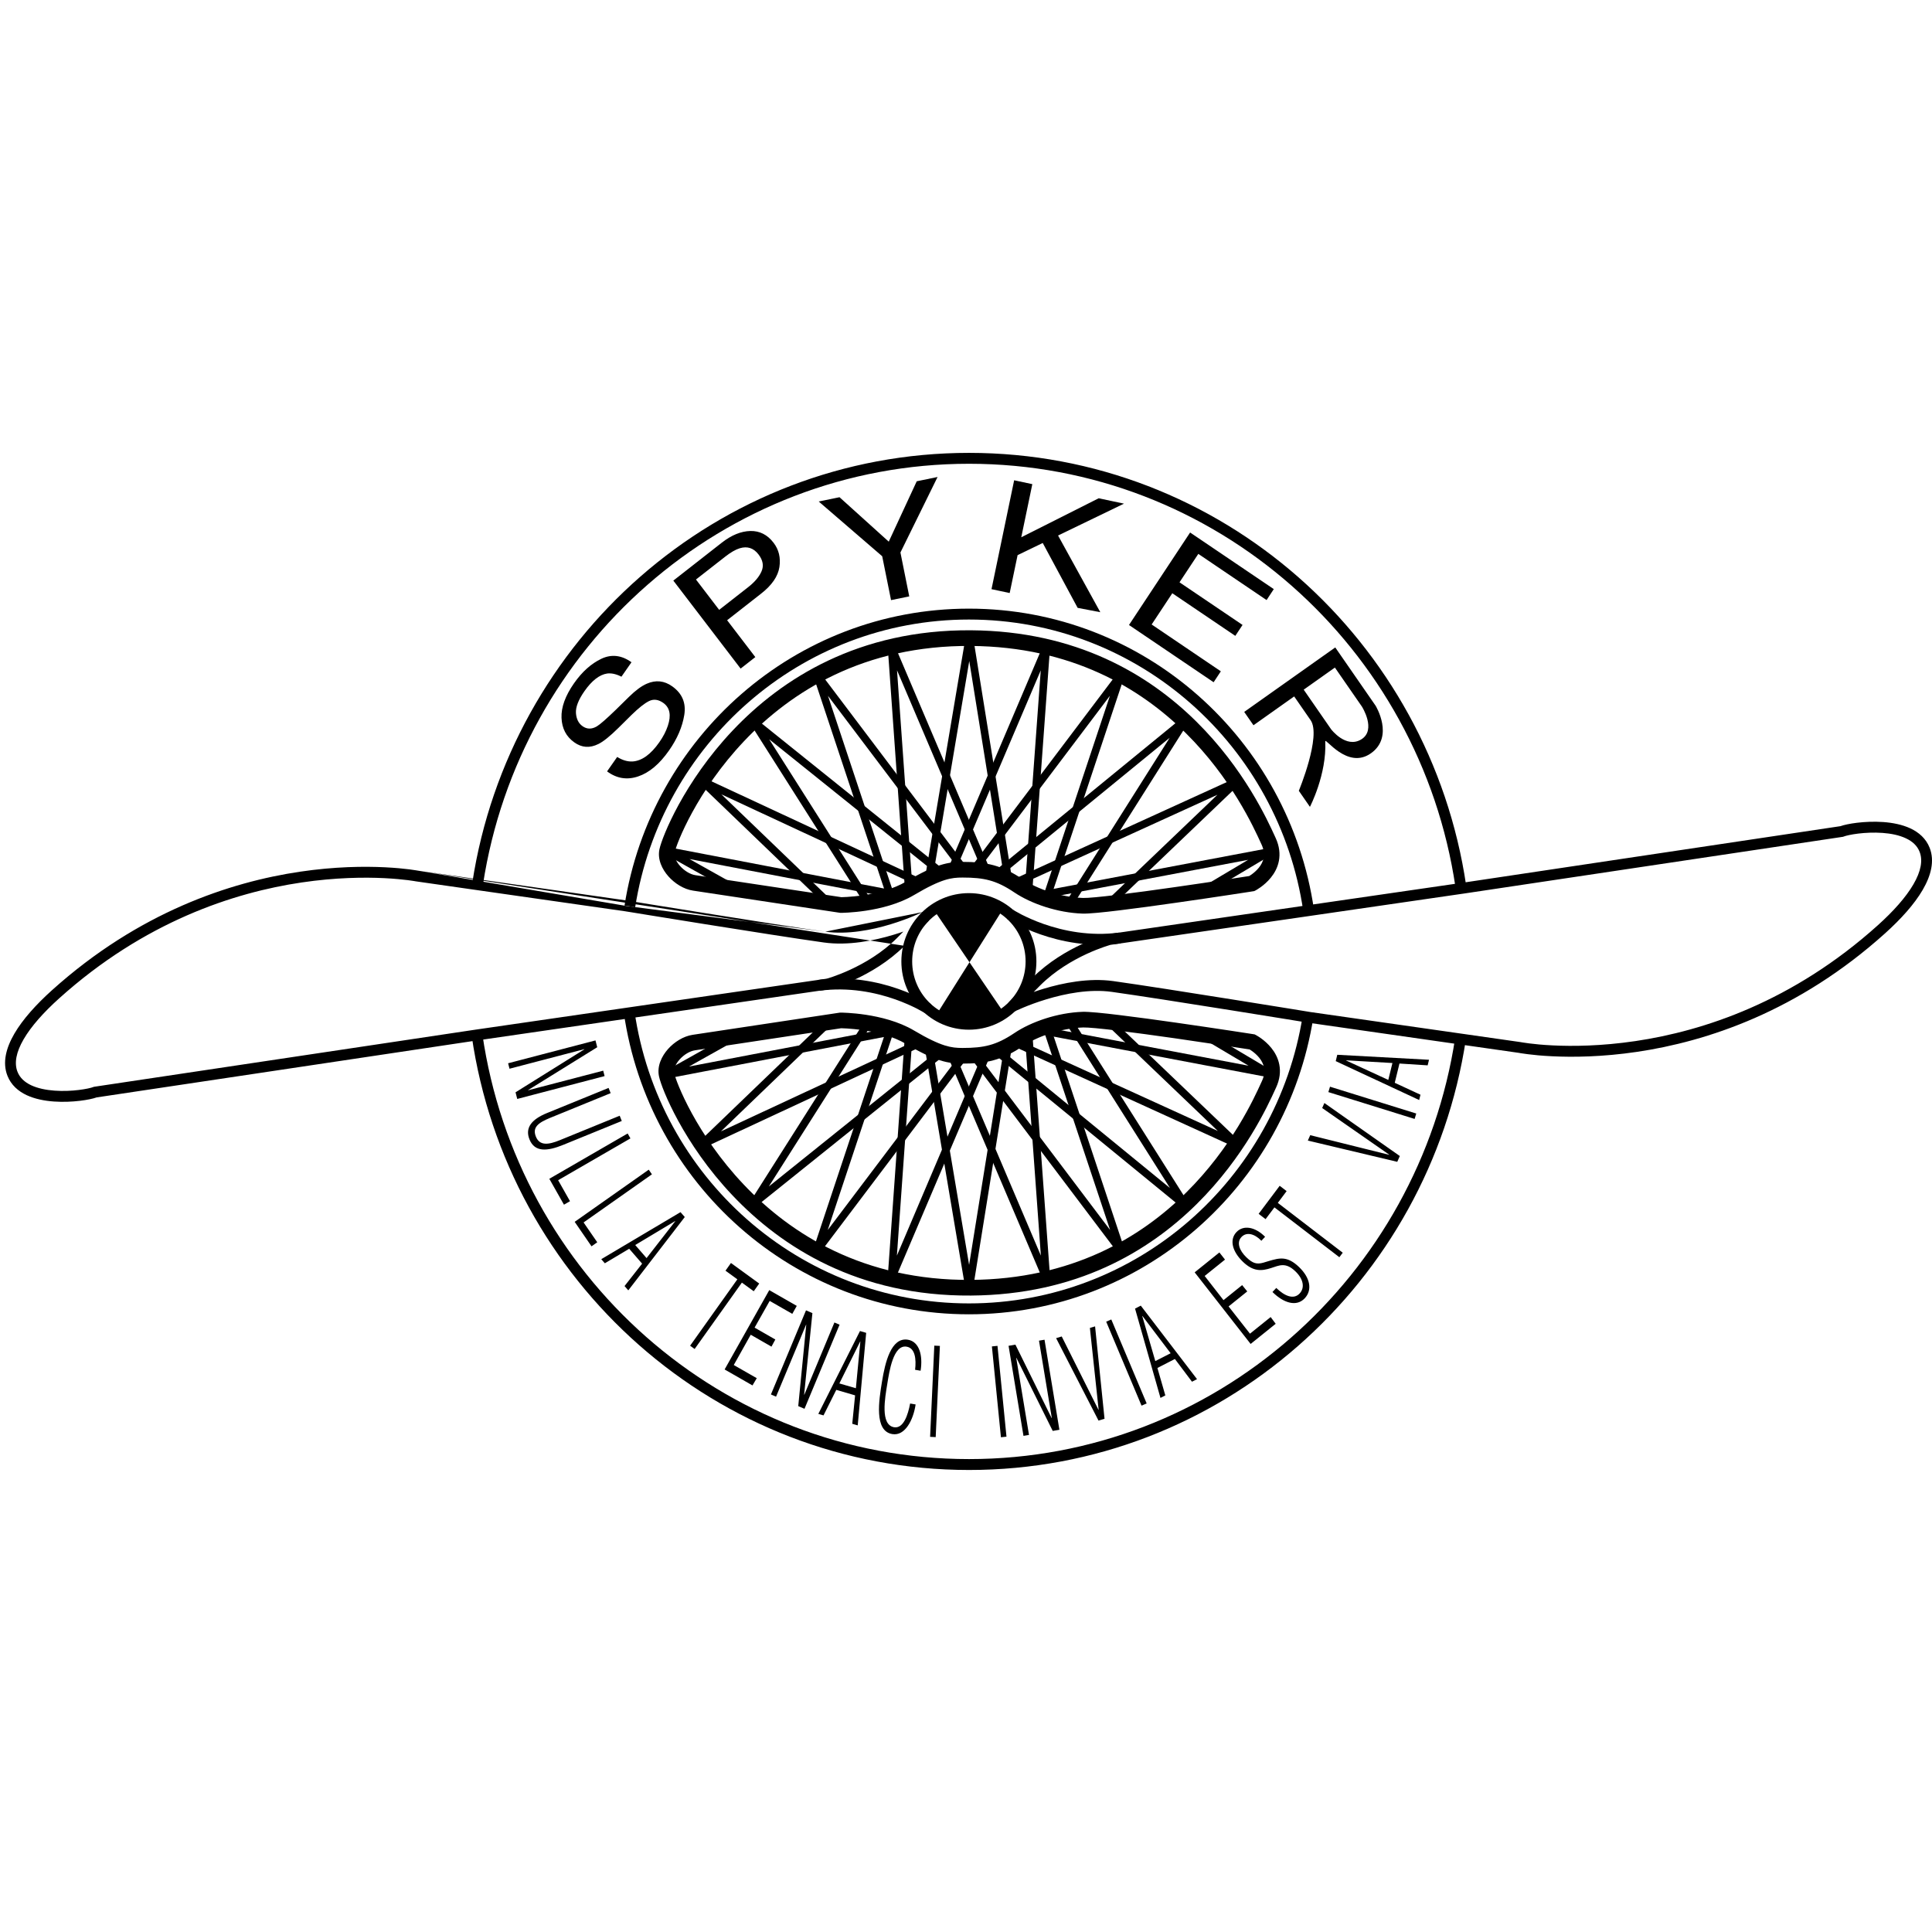 <svg width="64" height="64" viewBox="0 0 64 64" fill="none" xmlns="http://www.w3.org/2000/svg">
<path d="M20.445 25.075C20.62 25.184 20.79 25.233 20.955 25.225C21.263 25.204 21.559 24.991 21.842 24.586C21.969 24.405 22.063 24.224 22.123 24.043C22.24 23.693 22.191 23.442 21.974 23.286C21.811 23.17 21.653 23.149 21.5 23.224C21.347 23.3 21.154 23.455 20.919 23.684L20.489 24.11C20.209 24.387 19.986 24.567 19.821 24.647C19.537 24.788 19.271 24.769 19.023 24.591C18.755 24.4 18.615 24.13 18.601 23.78C18.587 23.431 18.726 23.049 19.015 22.635C19.282 22.253 19.584 21.983 19.92 21.823C20.256 21.664 20.59 21.702 20.919 21.938L20.586 22.416C20.412 22.328 20.255 22.293 20.114 22.311C19.858 22.349 19.606 22.545 19.359 22.898C19.16 23.183 19.067 23.424 19.079 23.62C19.093 23.816 19.164 23.961 19.296 24.055C19.442 24.159 19.6 24.162 19.771 24.062C19.881 23.995 20.087 23.815 20.392 23.52L20.84 23.08C21.056 22.868 21.252 22.724 21.425 22.649C21.724 22.518 22.006 22.548 22.27 22.737C22.599 22.972 22.731 23.287 22.668 23.682C22.604 24.077 22.436 24.47 22.164 24.858C21.847 25.312 21.504 25.599 21.137 25.721C20.77 25.844 20.428 25.789 20.11 25.553L20.445 25.075ZM27.121 16.613L27.81 16.471L29.441 17.943L30.368 15.943L31.058 15.801L29.828 18.302L30.12 19.756L29.517 19.88L29.224 18.426L27.121 16.613ZM33.595 15.91L34.197 16.038L33.831 17.798L36.395 16.506L37.234 16.684L35.05 17.74L36.449 20.28L35.698 20.136L34.542 17.987L33.709 18.39L33.447 19.645L32.845 19.517L33.595 15.91ZM39.424 17.64L42.196 19.515L41.957 19.878L39.696 18.348L39.073 19.29L41.161 20.702L40.921 21.064L38.834 19.652L38.15 20.687L40.442 22.238L40.203 22.6L37.399 20.704L39.424 17.64ZM24.505 18.162C24.366 18.204 24.204 18.298 24.018 18.444L23.055 19.197L23.823 20.202L24.786 19.449C25.003 19.279 25.15 19.104 25.228 18.923C25.306 18.742 25.273 18.557 25.128 18.368C24.965 18.154 24.757 18.085 24.505 18.162ZM22.305 19.233L23.914 17.974C24.232 17.726 24.546 17.598 24.855 17.59C25.165 17.583 25.422 17.713 25.625 17.979C25.801 18.208 25.865 18.477 25.819 18.784C25.772 19.092 25.57 19.387 25.21 19.667L24.087 20.546L25.021 21.767L24.534 22.148L22.305 19.233ZM44.095 24.158L43.187 22.846L44.22 22.114L45.116 23.408C45.116 23.408 45.605 24.178 45.096 24.492C44.587 24.806 44.095 24.158 44.095 24.158ZM43.901 24.558C43.895 24.413 44.633 25.507 45.415 24.953C46.196 24.399 45.569 23.378 45.569 23.378L44.232 21.447L41.216 23.583L41.523 24.025L42.871 23.07L43.416 23.857C43.779 24.382 43.025 26.196 43.025 26.196L43.393 26.728C43.393 26.728 43.953 25.653 43.901 24.558ZM17.495 36.11L17.497 36.116L19.982 35.467L20.028 35.647L17.134 36.404L17.078 36.184L19.357 34.761L19.355 34.755L16.878 35.403L16.832 35.222L19.726 34.465L19.784 34.691L17.495 36.11ZM20.16 36.039L20.229 36.212L18.218 37.033C17.827 37.193 17.63 37.347 17.751 37.65C17.875 37.962 18.166 37.924 18.539 37.772L20.528 36.96L20.597 37.134L18.667 37.921C18.128 38.142 17.711 38.175 17.539 37.742C17.385 37.357 17.613 37.078 18.12 36.871L20.16 36.039ZM18.197 39.049L20.792 37.548L20.884 37.711L18.489 39.096L18.882 39.791L18.682 39.907L18.197 39.049ZM19.037 40.475L21.49 38.747L21.596 38.901L19.332 40.495L19.785 41.152L19.595 41.286L19.037 40.475ZM21.418 41.676L22.369 40.454L22.365 40.45L21.043 41.243L21.418 41.676ZM22.684 40.316L20.813 42.745L20.689 42.602L21.271 41.86L20.843 41.367L20.036 41.848L19.918 41.712L22.543 40.154L22.684 40.316ZM24.033 42.093L24.214 41.838L25.15 42.519L24.969 42.774L24.576 42.488L23.011 44.687L22.861 44.578L24.426 42.379L24.033 42.093ZM24.004 45.365L25.483 42.737L26.394 43.259L26.246 43.523L25.497 43.094L24.997 43.979L25.684 44.373L25.556 44.609L24.869 44.215L24.307 45.218L25.069 45.654L24.927 45.894L24.004 45.365ZM26.638 46.199L26.644 46.202L27.641 43.809L27.812 43.882L26.65 46.668L26.443 46.579L26.708 43.883L26.703 43.881L25.708 46.266L25.538 46.193L26.7 43.407L26.912 43.498L26.638 46.199ZM28.352 45.987L28.5 44.44L28.495 44.438L27.805 45.828L28.352 45.987ZM28.693 44.152L28.413 47.218L28.232 47.165L28.326 46.223L27.703 46.041L27.28 46.887L27.108 46.837L28.488 44.092L28.693 44.152ZM30.331 46.524C30.257 47.034 29.981 47.577 29.559 47.506C28.95 47.404 29.115 46.39 29.219 45.758C29.319 45.145 29.516 44.287 30.076 44.38C30.455 44.444 30.576 44.901 30.496 45.407L30.314 45.376C30.355 45.019 30.316 44.657 30.032 44.61C29.588 44.536 29.457 45.445 29.392 45.847C29.317 46.304 29.153 47.201 29.617 47.279C29.932 47.331 30.081 46.857 30.149 46.493L30.331 46.524ZM30.811 47.597L30.95 44.576L31.135 44.585L30.996 47.606L30.811 47.597ZM33.157 47.611L32.858 44.602L33.043 44.583L33.341 47.592L33.157 47.611ZM34.836 46.974L34.842 46.972L34.418 44.411L34.601 44.38L35.094 47.363L34.873 47.401L33.67 44.98L33.664 44.981L34.087 47.534L33.904 47.565L33.41 44.582L33.637 44.543L34.836 46.974ZM34.985 44.328L35.171 44.272L36.388 46.702L36.394 46.701L36.104 43.99L36.276 43.938L36.589 46.999L36.39 47.059L34.985 44.328ZM37.815 46.564L36.644 43.782L36.813 43.709L37.985 46.491L37.815 46.564ZM38.779 44.828L37.844 43.593L37.839 43.597L38.271 45.088L38.779 44.828ZM37.79 43.251L39.653 45.686L39.486 45.771L38.92 45.018L38.341 45.316L38.603 46.225L38.442 46.308L37.6 43.349L37.79 43.251ZM42.032 41.773C42.381 41.672 42.64 41.595 43.033 41.973C43.406 42.331 43.478 42.734 43.221 43.008C42.952 43.294 42.531 43.174 42.152 42.799L42.278 42.665C42.548 42.928 42.85 43.063 43.051 42.849C43.23 42.659 43.18 42.372 42.911 42.114C42.585 41.8 42.372 41.921 42.105 42.006C41.792 42.106 41.52 42.131 41.173 41.798C40.822 41.459 40.719 41.071 40.958 40.816C41.188 40.572 41.573 40.636 41.908 40.97L41.785 41.102C41.552 40.862 41.289 40.803 41.124 40.979C40.957 41.156 41.053 41.424 41.289 41.651C41.504 41.857 41.634 41.887 41.849 41.828L42.032 41.773ZM41.924 40.386L41.694 40.21L42.391 39.281L42.621 39.457L42.329 39.847L44.48 41.498L44.368 41.647L42.217 39.996L41.924 40.386ZM43.324 37.783L43.403 37.604L46.017 38.255L46.02 38.25L43.799 36.705L43.872 36.539L46.371 38.295L46.286 38.487L43.324 37.783ZM46.861 37.066L44.004 36.177L44.058 35.998L46.915 36.887L46.861 37.066ZM46.126 35.214L44.591 35.124L44.59 35.129L45.989 35.774L46.126 35.214ZM44.299 34.941L47.338 35.106L47.293 35.291L46.359 35.231L46.203 35.869L47.055 36.264L47.012 36.44L44.248 35.151L44.299 34.941ZM41.429 44.52L39.575 42.148L40.394 41.489L40.58 41.726L39.906 42.268L40.53 43.069L41.148 42.571L41.317 42.78L40.699 43.277L41.407 44.18L42.092 43.629L42.259 43.852L41.429 44.52Z" fill="black"/>
<path fill-rule="evenodd" clip-rule="evenodd" d="M33.362 30.44C33.362 30.44 33.362 30.44 33.459 30.288C33.556 30.137 33.556 30.137 33.556 30.137L33.557 30.137L33.559 30.139C33.562 30.14 33.566 30.143 33.572 30.146C33.583 30.153 33.6 30.164 33.623 30.177C33.668 30.204 33.737 30.242 33.825 30.288C34.002 30.379 34.26 30.499 34.58 30.611C35.22 30.834 36.102 31.023 37.079 30.893L37.126 31.251C36.077 31.39 35.138 31.187 34.463 30.952C34.125 30.834 33.852 30.707 33.662 30.609C33.567 30.56 33.493 30.519 33.443 30.489C33.417 30.474 33.398 30.462 33.384 30.454C33.377 30.45 33.372 30.446 33.368 30.444L33.364 30.441L33.363 30.44L33.362 30.44ZM30.849 33.267C30.849 33.267 30.849 33.267 30.751 33.419C30.654 33.57 30.654 33.57 30.654 33.57L30.654 33.57L30.651 33.568C30.648 33.566 30.645 33.564 30.639 33.56C30.628 33.553 30.611 33.543 30.588 33.53C30.543 33.503 30.475 33.465 30.387 33.419C30.211 33.329 29.955 33.21 29.637 33.099C29 32.877 28.122 32.689 27.145 32.82L27.098 32.462C28.146 32.322 29.082 32.524 29.754 32.758C30.091 32.875 30.362 33.001 30.551 33.098C30.645 33.147 30.718 33.189 30.769 33.218C30.794 33.233 30.813 33.245 30.827 33.253C30.834 33.257 30.839 33.261 30.842 33.263L30.847 33.266L30.848 33.267L30.849 33.267Z" fill="black"/>
<path fill-rule="evenodd" clip-rule="evenodd" d="M24.273 24.196C25.901 22.476 28.446 20.853 32.167 20.879C39.147 20.93 41.74 26.623 42.235 27.709C42.244 27.729 42.252 27.747 42.26 27.764L42.26 27.764C42.384 28.035 42.408 28.289 42.365 28.518C42.322 28.744 42.215 28.929 42.1 29.071C41.986 29.213 41.859 29.318 41.762 29.388C41.713 29.423 41.671 29.45 41.64 29.469C41.624 29.478 41.612 29.485 41.602 29.491C41.597 29.493 41.594 29.495 41.591 29.497L41.587 29.499L41.586 29.499L41.585 29.5L41.585 29.5C41.585 29.5 41.585 29.5 41.468 29.269C41.507 29.525 41.507 29.525 41.507 29.525L41.452 29.534C41.416 29.539 41.363 29.547 41.296 29.558C41.161 29.579 40.968 29.608 40.733 29.644C40.265 29.715 39.632 29.809 38.977 29.902C38.322 29.996 37.643 30.089 37.081 30.157C36.53 30.224 36.066 30.271 35.861 30.264L35.861 30.264C35.027 30.237 34.153 29.934 33.603 29.564L33.603 29.564C33.293 29.355 33.039 29.234 32.781 29.164C32.522 29.093 32.246 29.07 31.886 29.07C31.696 29.07 31.526 29.081 31.294 29.154C31.056 29.23 30.745 29.372 30.281 29.648L30.281 29.648C29.771 29.95 29.159 30.095 28.689 30.167C28.451 30.203 28.244 30.221 28.096 30.23C28.021 30.234 27.962 30.236 27.92 30.238C27.899 30.238 27.883 30.239 27.872 30.239C27.866 30.239 27.861 30.239 27.858 30.239L27.855 30.239L27.853 30.239H27.853C27.853 30.239 27.853 30.239 27.853 29.98V30.239H27.834L22.957 29.503C22.65 29.457 22.35 29.265 22.142 29.031C21.938 28.801 21.773 28.472 21.845 28.132C21.891 27.917 22.098 27.358 22.485 26.651C22.877 25.937 23.461 25.054 24.273 24.196ZM22.097 28.186L22.348 28.24C22.325 28.349 22.375 28.515 22.526 28.685C22.674 28.852 22.871 28.966 23.034 28.991C23.034 28.991 23.034 28.991 23.034 28.991L27.871 29.72C27.879 29.72 27.891 29.72 27.906 29.719C27.942 29.718 27.996 29.716 28.064 29.712C28.201 29.704 28.392 29.687 28.612 29.654C29.056 29.586 29.593 29.454 30.02 29.201C30.5 28.916 30.85 28.752 31.14 28.66C31.438 28.566 31.663 28.551 31.886 28.551C32.267 28.551 32.594 28.576 32.916 28.663C33.24 28.752 33.545 28.901 33.889 29.133C34.357 29.448 35.138 29.722 35.877 29.746C36.035 29.751 36.453 29.711 37.02 29.642C37.576 29.575 38.251 29.483 38.905 29.389C39.558 29.296 40.189 29.202 40.657 29.131C40.891 29.096 41.084 29.066 41.218 29.045C41.285 29.035 41.338 29.027 41.374 29.021L41.382 29.02C41.402 29.008 41.43 28.99 41.463 28.966C41.535 28.914 41.624 28.839 41.701 28.744C41.778 28.649 41.836 28.541 41.859 28.42C41.882 28.303 41.874 28.159 41.793 27.981C41.785 27.965 41.778 27.948 41.769 27.929C41.281 26.86 38.813 21.446 32.164 21.398C28.611 21.372 26.196 22.916 24.646 24.554C23.869 25.375 23.31 26.219 22.936 26.902C22.558 27.591 22.378 28.098 22.349 28.24L22.097 28.186ZM41.468 29.269L41.507 29.525L41.548 29.519L41.585 29.5L41.468 29.269Z" fill="black"/>
<path fill-rule="evenodd" clip-rule="evenodd" d="M26.947 22.402L27.167 22.285L32.006 28.692L31.806 28.846L27.428 23.05L29.66 29.763L22.84 28.457L24.354 29.305L24.231 29.527L22.035 28.297L22.12 28.061L29.285 29.433L26.947 22.402Z" fill="black"/>
<path fill-rule="evenodd" clip-rule="evenodd" d="M34.476 22.207L31.649 28.847L31.418 28.747L34.541 21.412L34.782 21.471L34.198 29.501L33.947 29.482L34.476 22.207Z" fill="black"/>
<path fill-rule="evenodd" clip-rule="evenodd" d="M23.176 25.971L23.315 25.764L30.493 29.105L30.388 29.335L23.897 26.314L27.512 29.791L27.339 29.974L23.176 25.971ZM40.33 26.327L33.67 29.363L33.566 29.132L40.906 25.786L41.044 25.993L36.822 30.032L36.648 29.848L40.33 26.327Z" fill="black"/>
<path fill-rule="evenodd" clip-rule="evenodd" d="M29.41 21.471L29.651 21.412L32.782 28.769L32.551 28.869L29.715 22.204L30.22 29.326L29.969 29.344L29.41 21.471Z" fill="black"/>
<path fill-rule="evenodd" clip-rule="evenodd" d="M36.767 23.049L32.446 28.771L32.246 28.618L37.029 22.283L37.248 22.4L34.807 29.733L34.569 29.652L36.767 23.049Z" fill="black"/>
<path fill-rule="evenodd" clip-rule="evenodd" d="M24.859 23.982L25.044 23.814L31.256 28.803L31.099 29.001L25.48 24.489L28.785 29.698L28.573 29.835L24.859 23.982ZM41.346 28.483L34.466 29.786L34.419 29.536L42.005 28.101L42.092 28.334L39.926 29.622L39.798 29.403L41.346 28.483Z" fill="black"/>
<path fill-rule="evenodd" clip-rule="evenodd" d="M32.108 21.897L30.912 28.991L30.664 28.949L31.987 21.102L32.235 21.102L33.509 29.016L33.26 29.056L32.108 21.897Z" fill="black"/>
<path fill-rule="evenodd" clip-rule="evenodd" d="M38.748 24.439L33.17 29.001L33.012 28.804L39.191 23.75L39.377 23.917L35.531 30.002L35.319 29.866L38.748 24.439Z" fill="black"/>
<path fill-rule="evenodd" clip-rule="evenodd" d="M37.026 34.14C36.458 34.071 36.04 34.032 35.882 34.036C35.142 34.06 34.36 34.335 33.891 34.651C33.546 34.883 33.24 35.032 32.916 35.121C32.594 35.209 32.266 35.233 31.885 35.233C31.662 35.233 31.436 35.218 31.138 35.124C30.847 35.033 30.497 34.868 30.016 34.583C29.588 34.329 29.051 34.196 28.606 34.129C28.386 34.095 28.194 34.079 28.058 34.07C27.989 34.066 27.935 34.064 27.899 34.063C27.884 34.063 27.872 34.062 27.863 34.062L23.02 34.793C23.02 34.793 23.02 34.793 23.02 34.793C22.856 34.818 22.659 34.932 22.511 35.099C22.359 35.27 22.31 35.436 22.333 35.546L22.081 35.6L22.333 35.546C22.363 35.688 22.543 36.196 22.921 36.886C23.296 37.57 23.856 38.416 24.634 39.237C26.187 40.878 28.605 42.424 32.162 42.398C38.825 42.351 41.297 36.924 41.783 35.855C41.792 35.837 41.799 35.821 41.806 35.805C41.888 35.627 41.896 35.482 41.873 35.365C41.85 35.244 41.791 35.136 41.715 35.041C41.638 34.945 41.548 34.87 41.476 34.818C41.443 34.795 41.415 34.776 41.395 34.764L41.386 34.763C41.35 34.757 41.298 34.749 41.23 34.739C41.096 34.718 40.902 34.689 40.668 34.653C40.2 34.582 39.568 34.488 38.914 34.394C38.259 34.301 37.583 34.208 37.026 34.14ZM41.48 34.515C41.597 34.284 41.597 34.284 41.597 34.284L41.597 34.285L41.599 34.285L41.603 34.287C41.606 34.289 41.61 34.291 41.615 34.294C41.624 34.299 41.637 34.306 41.652 34.316C41.684 34.334 41.726 34.361 41.775 34.396C41.872 34.466 41.999 34.572 42.114 34.714C42.229 34.856 42.335 35.041 42.379 35.267C42.423 35.496 42.398 35.751 42.274 36.022C42.266 36.039 42.258 36.057 42.249 36.076C41.756 37.16 39.158 42.867 32.166 42.917C28.439 42.944 25.892 41.318 24.262 39.595C23.448 38.736 22.863 37.852 22.471 37.137C22.083 36.429 21.875 35.869 21.83 35.654M41.48 34.515L41.52 34.259L41.56 34.265L41.597 34.284L41.48 34.515ZM21.83 35.654C21.758 35.313 21.923 34.984 22.127 34.753C22.335 34.519 22.635 34.327 22.943 34.28L27.826 33.544H27.846V33.803C27.846 33.544 27.846 33.544 27.846 33.544L27.846 33.544L27.847 33.544L27.851 33.544C27.854 33.544 27.859 33.544 27.864 33.544C27.876 33.544 27.892 33.544 27.913 33.545C27.955 33.546 28.014 33.548 28.089 33.553C28.237 33.562 28.445 33.58 28.683 33.616C29.153 33.688 29.766 33.833 30.277 34.136C30.741 34.412 31.054 34.554 31.292 34.63C31.524 34.703 31.694 34.715 31.885 34.715C32.246 34.715 32.522 34.691 32.782 34.62C33.039 34.55 33.294 34.429 33.605 34.22C34.156 33.849 35.031 33.545 35.865 33.518L35.866 33.518C36.072 33.512 36.535 33.558 37.087 33.626C37.65 33.694 38.33 33.787 38.986 33.881C39.642 33.975 40.276 34.069 40.745 34.14C40.979 34.176 41.173 34.206 41.308 34.226C41.376 34.237 41.428 34.245 41.464 34.25L41.52 34.259C41.52 34.259 41.52 34.259 41.48 34.515" fill="black"/>
<path fill-rule="evenodd" clip-rule="evenodd" d="M29.656 34.022L27.42 40.745L31.804 34.941L32.005 35.094L27.158 41.51L26.939 41.393L29.281 34.352L22.104 35.726L22.02 35.49L24.219 34.258L24.342 34.48L22.825 35.33L29.656 34.022Z" fill="black"/>
<path fill-rule="evenodd" clip-rule="evenodd" d="M34.202 34.287L34.786 42.329L34.545 42.388L31.418 35.042L31.649 34.942L34.48 41.593L33.951 34.306L34.202 34.287Z" fill="black"/>
<path fill-rule="evenodd" clip-rule="evenodd" d="M36.826 33.754L41.056 37.798L40.917 38.006L33.566 34.654L33.67 34.423L40.342 37.465L36.653 33.938L36.826 33.754ZM23.16 37.821L27.329 33.811L27.503 33.995L23.882 37.478L30.383 34.452L30.489 34.682L23.3 38.028L23.16 37.821Z" fill="black"/>
<path fill-rule="evenodd" clip-rule="evenodd" d="M29.406 42.326L29.966 34.441L30.217 34.459L29.711 41.593L32.551 34.917L32.783 35.017L29.647 42.385L29.406 42.326Z" fill="black"/>
<path fill-rule="evenodd" clip-rule="evenodd" d="M34.811 34.051L37.255 41.394L37.035 41.511L32.246 35.167L32.446 35.014L36.774 40.746L34.572 34.131L34.811 34.051Z" fill="black"/>
<path fill-rule="evenodd" clip-rule="evenodd" d="M24.848 39.811L28.568 33.949L28.78 34.086L25.468 39.304L31.097 34.784L31.254 34.983L25.032 39.978L24.848 39.811ZM42.019 35.686L34.422 34.248L34.469 33.999L41.36 35.303L39.809 34.382L39.937 34.163L42.106 35.452L42.019 35.686Z" fill="black"/>
<path fill-rule="evenodd" clip-rule="evenodd" d="M33.505 34.769L32.23 42.695L31.981 42.696L30.656 34.837L30.904 34.794L32.103 41.901L33.257 34.728L33.505 34.769Z" fill="black"/>
<path fill-rule="evenodd" clip-rule="evenodd" d="M35.534 33.783L39.386 39.878L39.2 40.045L33.012 34.982L33.17 34.785L38.757 39.355L35.322 33.919L35.534 33.783Z" fill="black"/>
<path fill-rule="evenodd" clip-rule="evenodd" d="M32.096 29.947C31.059 29.947 30.217 30.797 30.217 31.848C30.217 32.899 31.059 33.75 32.096 33.75C33.133 33.75 33.974 32.899 33.974 31.848C33.974 30.797 33.133 29.947 32.096 29.947ZM29.859 31.848C29.859 30.599 30.86 29.586 32.096 29.586C33.331 29.586 34.332 30.599 34.332 31.848C34.332 33.097 33.331 34.11 32.096 34.11C30.86 34.11 29.859 33.097 29.859 31.848Z" fill="black"/>
<path d="M30.945 30.156L33.252 33.547L32.818 33.794L32.275 33.89L31.814 33.876L31.366 33.739L31.054 33.56L33.225 30.115L32.818 29.868L32.411 29.771H32.031L31.611 29.813L31.257 29.964L30.945 30.156Z" fill="black"/>
<path fill-rule="evenodd" clip-rule="evenodd" d="M32.1 15.363C23.96 15.363 17.212 21.403 16 29.296L15.646 29.241C16.885 21.176 23.779 15.002 32.1 15.002C40.455 15.002 47.371 21.225 48.569 29.337L48.215 29.39C47.042 21.451 40.273 15.363 32.1 15.363ZM15.979 34.258C17.132 42.221 23.912 48.334 32.101 48.334C40.25 48.334 47.002 42.282 48.205 34.377L48.559 34.431C47.33 42.509 40.43 48.695 32.101 48.695C23.73 48.695 16.803 42.447 15.625 34.31L15.979 34.258Z" fill="black"/>
<path fill-rule="evenodd" clip-rule="evenodd" d="M32.097 20.523C26.518 20.523 21.892 24.651 21.041 30.053L20.688 29.997C21.566 24.423 26.339 20.162 32.097 20.162C37.9 20.162 42.702 24.489 43.526 30.127L43.172 30.18C42.373 24.715 37.719 20.523 32.097 20.523ZM21.018 33.496C21.806 38.972 26.467 43.177 32.097 43.177C37.673 43.177 42.298 39.053 43.152 33.653L43.505 33.71C42.624 39.281 37.853 43.538 32.097 43.538C26.285 43.538 21.477 39.198 20.664 33.548L21.018 33.496Z" fill="black"/>
<path fill-rule="evenodd" clip-rule="evenodd" d="M63.286 27.442C63.562 27.572 63.801 27.776 63.922 28.084C64.094 28.522 63.966 29.008 63.692 29.478C63.417 29.951 62.973 30.443 62.446 30.918C59.565 33.511 56.537 34.502 54.229 34.844C53.075 35.015 52.101 35.024 51.415 34.99C51.071 34.974 50.799 34.946 50.613 34.922C50.519 34.91 50.447 34.9 50.398 34.892C50.383 34.889 50.371 34.887 50.36 34.886C50.353 34.884 50.347 34.883 50.341 34.882C50.335 34.881 50.33 34.88 50.327 34.88L50.325 34.879L48.408 34.605L43.393 33.887L43.389 33.887L43.387 33.887L43.383 33.886L43.379 33.886L43.408 33.708C43.379 33.886 43.38 33.886 43.379 33.886L43.325 33.877C43.289 33.871 43.236 33.862 43.168 33.851C43.033 33.829 42.837 33.797 42.597 33.758C42.117 33.681 41.459 33.575 40.747 33.461C39.322 33.233 37.685 32.977 36.829 32.857C36.093 32.755 35.291 32.913 34.664 33.103C34.352 33.197 34.088 33.298 33.901 33.376C33.809 33.415 33.735 33.447 33.685 33.47C33.66 33.482 33.642 33.491 33.629 33.497C33.623 33.5 33.618 33.502 33.615 33.503L33.612 33.505L33.611 33.505L33.611 33.505C33.611 33.505 33.611 33.505 33.611 33.505L33.402 33.22L33.532 33.343C33.402 33.22 33.402 33.22 33.402 33.22L33.421 33.199C33.433 33.186 33.451 33.167 33.474 33.143C33.52 33.094 33.584 33.026 33.661 32.946C33.814 32.785 34.015 32.577 34.204 32.388C34.737 31.857 35.361 31.498 35.849 31.272C36.093 31.159 36.305 31.079 36.456 31.026C36.532 31 36.592 30.981 36.635 30.968C36.656 30.962 36.672 30.957 36.683 30.954C36.689 30.952 36.694 30.951 36.697 30.95L36.7 30.949L36.702 30.949L36.702 30.949C36.702 30.949 36.702 30.949 36.748 31.123L36.702 30.949L36.712 30.946L48.387 29.251L48.421 29.246L48.422 29.246L60.966 27.368C61.083 27.326 61.283 27.283 61.517 27.255C61.77 27.225 62.075 27.209 62.384 27.231C62.691 27.253 63.011 27.314 63.286 27.442ZM36.784 31.3C36.783 31.3 36.782 31.301 36.78 31.301C36.771 31.304 36.757 31.308 36.737 31.314C36.7 31.325 36.643 31.343 36.572 31.368C36.431 31.417 36.23 31.493 35.998 31.6C35.533 31.816 34.949 32.153 34.456 32.645C34.386 32.715 34.313 32.788 34.242 32.861C34.341 32.827 34.448 32.791 34.561 32.757C35.207 32.561 36.067 32.387 36.878 32.5C37.739 32.62 39.379 32.877 40.803 33.105C41.515 33.218 42.173 33.325 42.654 33.402C42.894 33.441 43.09 33.473 43.225 33.495L43.433 33.529L43.435 33.529L43.437 33.529L50.384 34.523L50.388 34.524L50.388 34.524L50.389 34.524L50.391 34.525C50.394 34.525 50.398 34.526 50.404 34.527C50.415 34.529 50.432 34.532 50.454 34.535C50.5 34.543 50.568 34.553 50.657 34.564C50.836 34.587 51.099 34.614 51.432 34.63C52.099 34.663 53.05 34.654 54.177 34.487C56.43 34.153 59.388 33.185 62.207 30.649C62.722 30.186 63.135 29.723 63.384 29.295C63.635 28.864 63.701 28.503 63.589 28.217C63.511 28.017 63.353 27.872 63.135 27.77C62.914 27.666 62.642 27.611 62.359 27.591C62.077 27.571 61.794 27.585 61.56 27.613C61.321 27.642 61.147 27.684 61.076 27.711L61.057 27.719L48.474 29.603L48.473 29.603L48.438 29.608L43.477 30.329L36.784 31.3ZM13.843 28.841L13.841 28.841C13.838 28.84 13.833 28.839 13.826 28.838C13.814 28.836 13.795 28.833 13.77 28.829C13.721 28.821 13.649 28.81 13.555 28.798C13.369 28.774 13.097 28.747 12.753 28.73C12.067 28.696 11.093 28.705 9.939 28.876C7.631 29.218 4.604 30.21 1.722 32.802C1.195 33.277 0.751 33.769 0.476 34.242C0.202 34.712 0.074 35.197 0.246 35.635C0.367 35.944 0.606 36.148 0.882 36.278C1.157 36.406 1.476 36.467 1.784 36.489C2.093 36.511 2.398 36.496 2.651 36.465C2.884 36.437 3.085 36.395 3.201 36.353L15.742 34.475L15.742 34.475L15.781 34.469L15.782 34.469L27.456 32.774L27.466 32.772L27.421 32.597C27.466 32.772 27.466 32.772 27.466 32.772L27.466 32.772L27.468 32.771L27.472 32.77C27.475 32.769 27.479 32.768 27.485 32.766C27.496 32.763 27.513 32.758 27.534 32.752C27.576 32.739 27.637 32.72 27.712 32.694C27.863 32.642 28.075 32.561 28.319 32.448C28.807 32.222 29.431 31.863 29.964 31.332M27.384 32.42C27.384 32.42 27.384 32.42 27.384 32.42L27.388 32.419C27.397 32.416 27.412 32.412 27.431 32.407C27.469 32.395 27.525 32.377 27.596 32.353C27.738 32.304 27.938 32.227 28.17 32.12C28.635 31.905 29.219 31.567 29.712 31.076C29.783 31.005 29.855 30.932 29.926 30.859C29.827 30.894 29.72 30.929 29.607 30.963C28.961 31.159 28.101 31.334 27.29 31.221C26.429 31.101 24.789 30.843 23.365 30.616C22.653 30.502 21.995 30.396 21.514 30.318C21.274 30.279 21.078 30.247 20.943 30.225C20.875 30.214 20.822 30.206 20.786 30.2L20.735 30.192L20.734 30.191L20.732 30.191L20.732 30.191L20.731 30.191L20.693 30.185L20.692 30.185L15.711 29.473L13.784 29.197L13.78 29.196L13.78 29.196L13.78 29.196L13.777 29.196C13.774 29.195 13.77 29.194 13.764 29.194C13.753 29.192 13.736 29.189 13.714 29.185C13.668 29.178 13.6 29.167 13.511 29.156C13.332 29.134 13.07 29.107 12.736 29.09C12.069 29.057 11.118 29.066 9.991 29.233C7.738 29.567 4.78 30.535 1.961 33.071C1.446 33.534 1.033 33.997 0.784 34.425C0.533 34.856 0.467 35.217 0.579 35.503M20.76 30.013C20.789 29.835 20.789 29.835 20.789 29.835L20.789 29.835L20.843 29.844C20.879 29.849 20.932 29.858 21 29.869C21.135 29.891 21.331 29.923 21.571 29.962C22.051 30.04 22.709 30.146 23.421 30.259C24.846 30.487 26.482 30.744 27.339 30.863M27.384 32.42L15.729 34.112L15.689 34.118L15.688 34.118L3.11 36.002L3.092 36.009C3.021 36.037 2.847 36.078 2.608 36.107C2.374 36.136 2.091 36.15 1.809 36.129C1.526 36.109 1.254 36.054 1.033 35.951C0.815 35.848 0.657 35.703 0.579 35.503M13.843 28.841L15.761 29.115L20.744 29.828L20.787 29.835L20.789 29.835L20.76 30.013M30.557 30.215C30.557 30.215 30.557 30.215 30.557 30.215L30.766 30.5L30.636 30.377C30.766 30.5 30.766 30.5 30.766 30.5L30.766 30.501L30.747 30.521C30.74 30.529 30.73 30.539 30.718 30.552C30.711 30.56 30.703 30.568 30.694 30.578C30.648 30.626 30.584 30.694 30.507 30.775C30.354 30.935 30.154 31.143 29.964 31.332M30.557 30.215L30.556 30.215L30.553 30.217C30.55 30.218 30.545 30.221 30.539 30.224C30.526 30.23 30.508 30.239 30.483 30.25C30.433 30.273 30.36 30.306 30.267 30.344C30.08 30.422 29.816 30.523 29.504 30.618C28.877 30.808 28.076 30.966 27.339 30.863" fill="black"/>
</svg>
